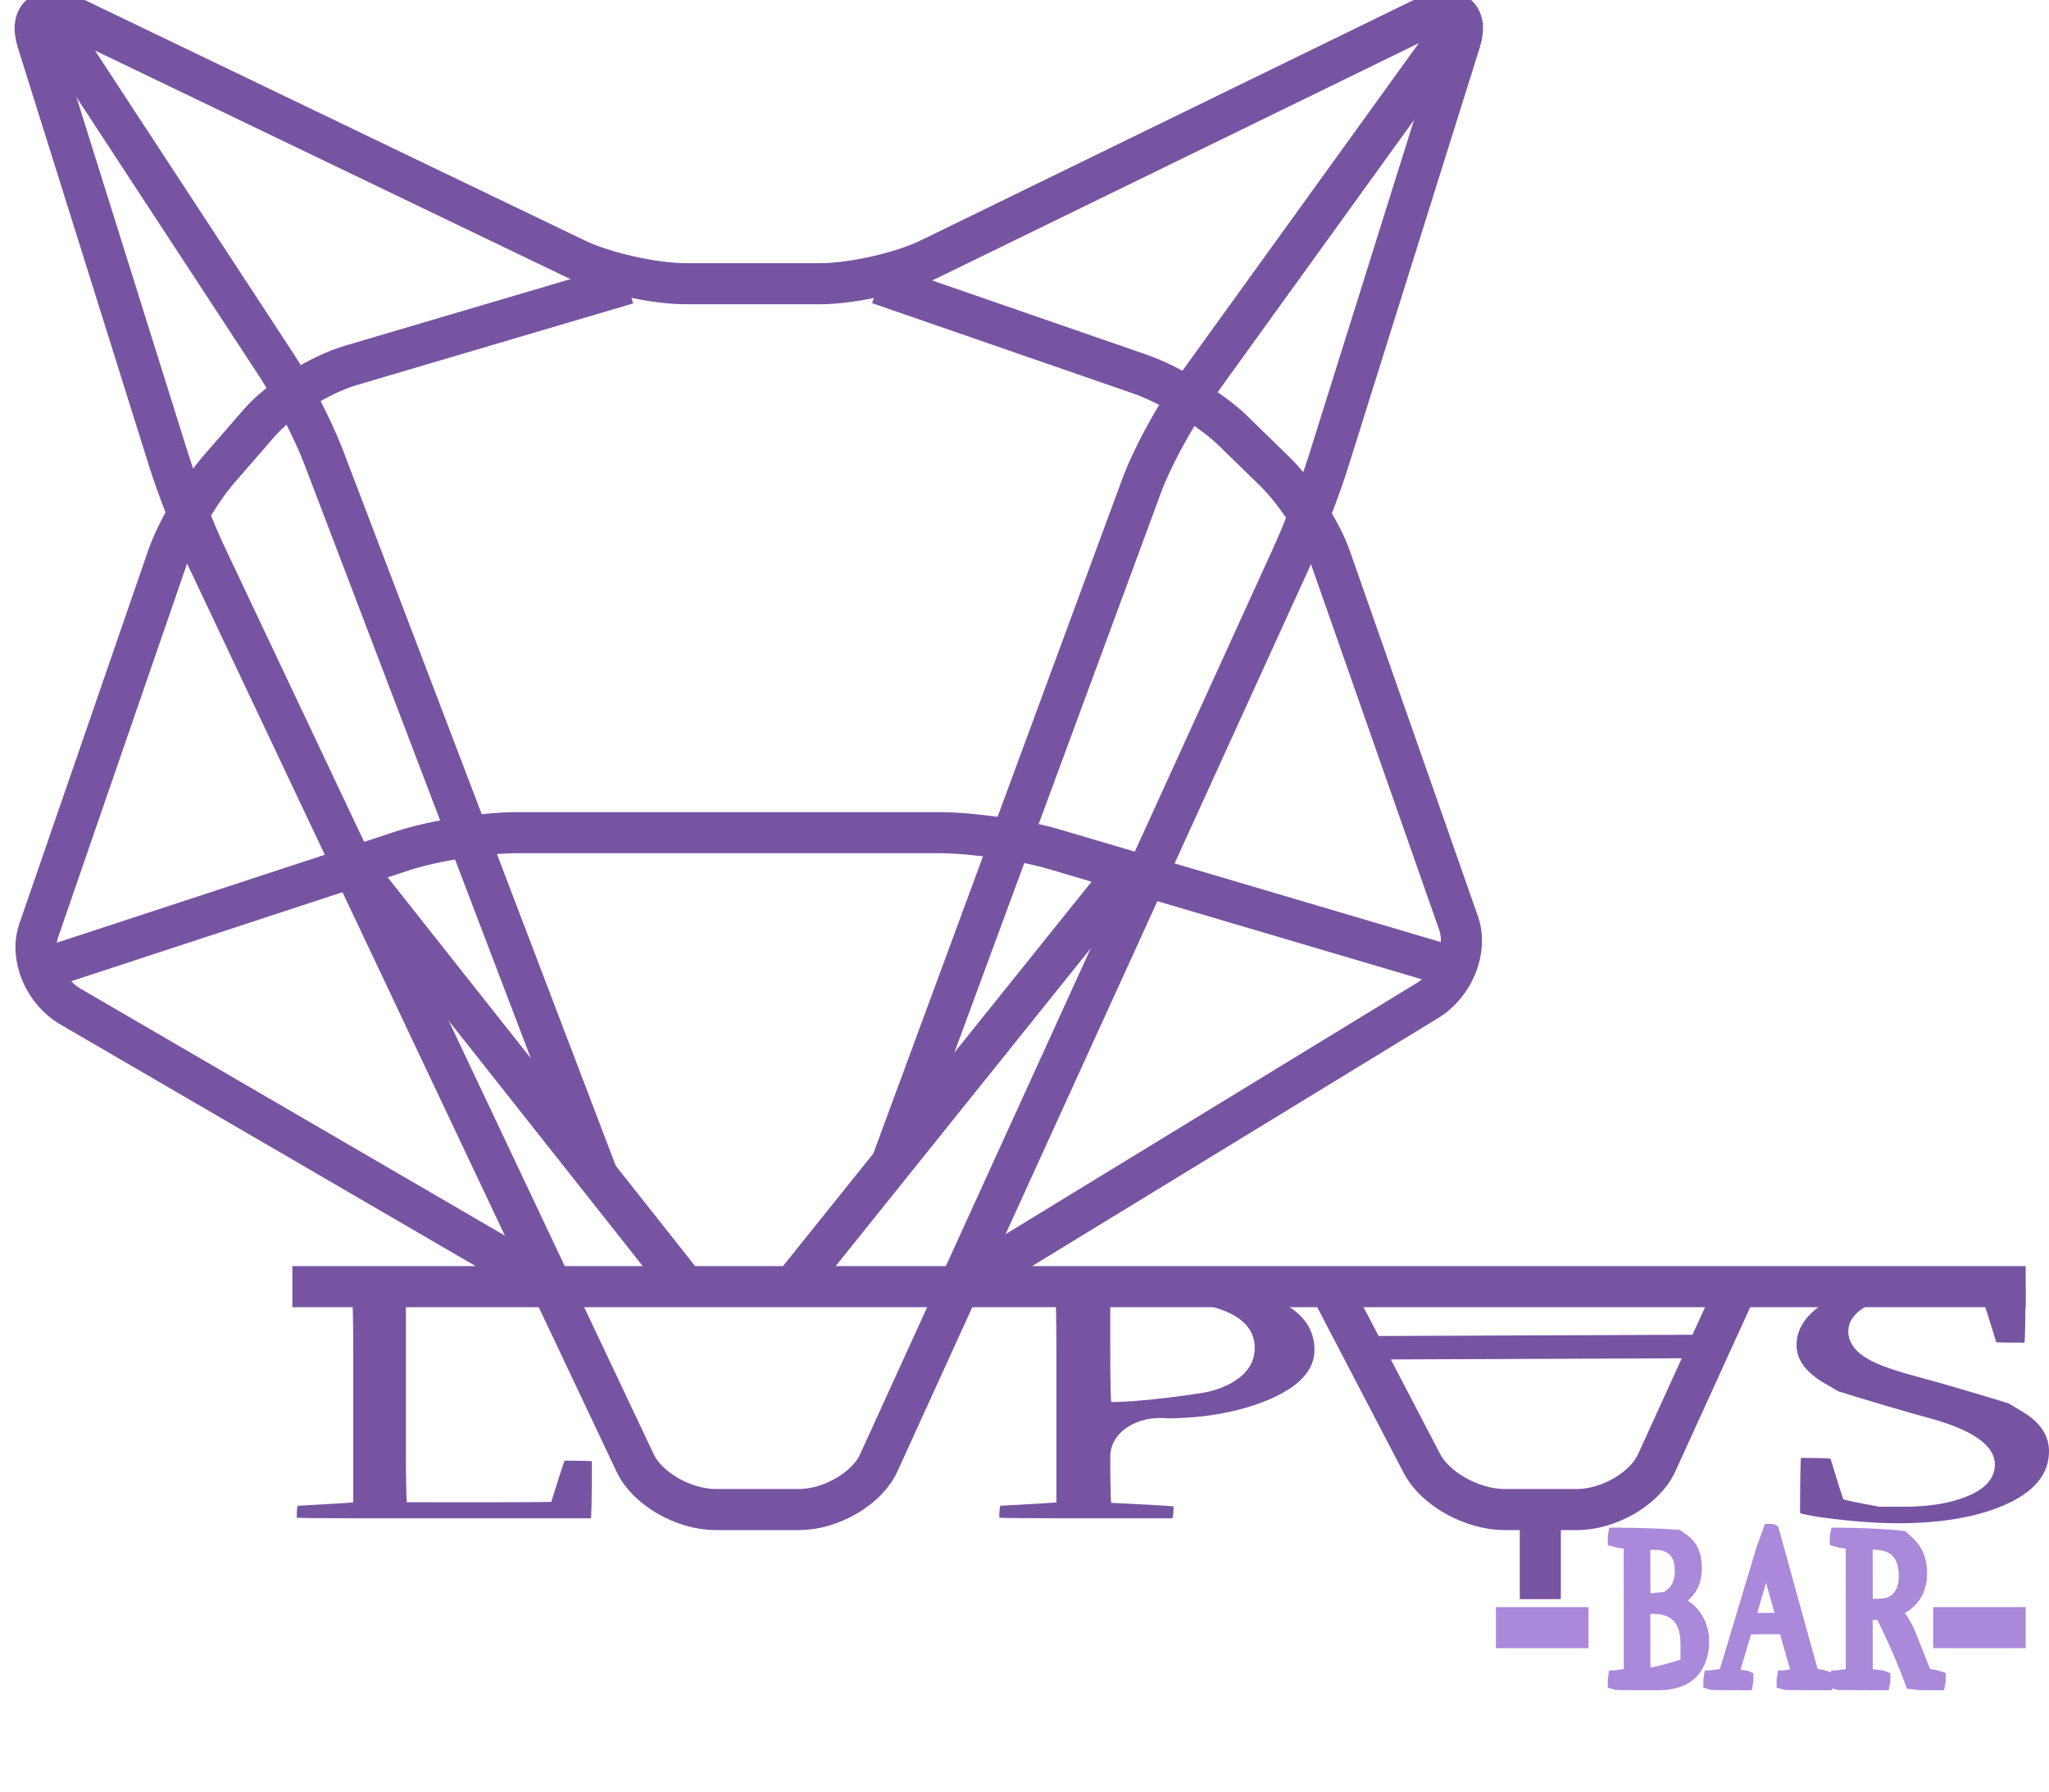<?xml version="1.0" encoding="utf-8"?>
<!-- Generator: Adobe Illustrator 16.0.0, SVG Export Plug-In . SVG Version: 6.00 Build 0)  -->
<!DOCTYPE svg PUBLIC "-//W3C//DTD SVG 1.1//EN" "http://www.w3.org/Graphics/SVG/1.1/DTD/svg11.dtd">
<svg version="1.1" id="Layer_1" xmlns="http://www.w3.org/2000/svg" xmlns:xlink="http://www.w3.org/1999/xlink" x="0px" y="0px"
	 width="349.192px" height="305.267px" viewBox="221.5 138.977 349.192 305.267"
	 enable-background="new 221.5 138.977 349.192 305.267" xml:space="preserve">
<g>
	<g>
		<g>
			<path fill="none" stroke="#7654A2" stroke-width="7" stroke-miterlimit="10" d="M227.864,145.981
				c-1.422-4.535,1.335-6.359,6.127-4.056L319.7,183.13c4.792,2.304,13.212,4.188,18.712,4.188h22.851
				c5.5,0,13.907-1.904,18.683-4.233l84.313-41.114c4.775-2.329,7.521-0.524,6.099,4.01l-22.429,71.521
				c-1.422,4.534-4.217,11.823-6.211,16.196l-70.461,154.533c-1.994,4.377-8.126,7.955-13.626,7.955h-14.135
				c-5.5,0-11.685-3.563-13.743-7.913l-73.132-154.615c-2.059-4.352-4.906-11.622-6.328-16.156L227.864,145.981z"/>
		</g>
		<g>
			<path fill="none" stroke="#7654A2" stroke-width="7" stroke-miterlimit="10" d="M315.531,358.204l-81.989-47.699
				c-4.544-2.645-6.991-8.49-5.437-12.993l21.947-63.582c1.554-4.502,5.509-11.269,8.789-15.036l6.957-7.992
				c3.28-3.767,10.216-8.106,15.413-9.641l47.201-13.943"/>
		</g>
		<g>
			<path fill="none" stroke="#7654A2" stroke-width="7" stroke-miterlimit="10" d="M371.263,187.319l44.477,15.388
				c5.098,1.763,12.229,6.096,15.854,9.629l7.166,6.988c3.621,3.532,7.875,10.101,9.451,14.598l21.865,62.361
				c1.576,4.498-0.793,10.41-5.267,13.142l-79.862,48.779"/>
		</g>
		<g>
			<path fill="none" stroke="#7654A2" stroke-width="7" stroke-miterlimit="10" d="M227.858,138.977l40.804,62.278
				c2.684,4.097,6.272,11.101,7.974,15.564l46.726,122.544"/>
		</g>
		<g>
			<path fill="none" stroke="#7654A2" stroke-width="7" stroke-miterlimit="10" d="M227.858,304.375l62.354-20.458
				c5.134-1.684,13.834-3.062,19.334-3.062h72.052c5.5,0,14.252,1.255,19.45,2.791l70.441,20.812"/>
		</g>
		<g>
			<path fill="none" stroke="#7654A2" stroke-width="7" stroke-miterlimit="10" d="M471.49,140.953l-47.172,65.361
				c-2.886,3.997-6.598,10.93-8.25,15.406l-42.563,115.317"/>
		</g>
		<g>
			
				<line fill="none" stroke="#7654A2" stroke-width="7" stroke-miterlimit="10" x1="413.518" y1="287.33" x2="356.614" y2="358.204"/>
		</g>
		<g>
			
				<line fill="none" stroke="#7654A2" stroke-width="7" stroke-miterlimit="10" x1="281.712" y1="286.705" x2="338.267" y2="358.204"/>
		</g>
	</g>
</g>
<g>
	<g>
		<path fill="#7654A2" d="M272.07,359.471c0-0.847,0.075-1.671,0.167-1.831c0,0,0,0,0.335,0h17.83c5.5,0,10.226,0.043,10.501,0.098
			c0,0,0,0,0,0.192l0,0c0,0.847-0.076,1.671-0.168,1.831c0,0,0,0-0.333,0l0,0c-5.075,0.271-9.453,0.537-9.729,0.591c0,0,0,0,0,0.194
			v25.572c0,4.693,0.075,8.665,0.167,8.825c0,0,0,0,0.335,0h13.818c5.5,0,10.226-0.034,10.501-0.078c0,0,0,0,0-0.155l0,0
			c1.131-3.644,2.131-6.729,2.223-6.855c0,0,0,0,0.335,0l0,0c2.096,0,4.037,0.043,4.313,0.097c0,0,0,0,0,0.193v0.706
			c0,4.693-0.076,8.662-0.168,8.822c0,0,0,0-0.334,0h-39.291c-5.5,0-10.226-0.043-10.502-0.096c0,0,0,0,0-0.193l0,0
			c0-0.847,0.075-1.686,0.167-1.861c0,0,0,0,0.335,0l0,0c4.744-0.256,8.851-0.508,9.126-0.561c0,0,0,0,0-0.194v-25.689
			c0-4.693-0.076-8.665-0.168-8.825c0,0,0,0-0.333,0l0,0c-4.744-0.271-8.851-0.538-9.127-0.591
			C272.07,359.664,272.07,359.664,272.07,359.471L272.07,359.471z"/>
	</g>
</g>
<g>
	<path fill="none" stroke="#7654A2" stroke-width="7" stroke-miterlimit="10" d="M448.102,358.204l15.757,30.188
		c2.235,4.285,8.567,7.796,14.067,7.796h12.275c5.5,0,11.633-3.579,13.627-7.954l13.69-30.029"/>
</g>
<g>
	<g>
		<path fill="#7654A2" d="M407.982,357.64c5.5,0,14.497,0.128,19.993,0.285c0,0,1.507,0.044,4.851,0.701
			c8.457,1.667,12.686,5.124,12.686,10.371c0,3.505-2.707,6.373-8.123,8.601c-4.813,1.955-10.396,2.972-16.748,3.051l0,0
			c-5.461-0.56-9.93,2.388-9.93,6.55c0,4.163,0.075,7.692,0.168,7.841c0,0,0,0,0.334,0.018l0,0
			c5.352,0.257,9.978,0.521,10.279,0.592c0,0,0,0,0,0.193l0,0c0,0.847-0.083,1.671-0.185,1.83c0,0,0,0-0.366,0h-18.633
			c-5.5,0-10.227-0.043-10.501-0.096c0,0,0,0,0-0.193l0,0c0-0.848,0.075-1.685,0.167-1.86c0,0,0,0,0.334,0l0,0
			c4.799-0.257,8.95-0.509,9.227-0.562c0,0,0,0,0-0.193v-25.69c0-4.693-0.075-8.665-0.168-8.825c0,0,0,0-0.334,0l0,0
			c-4.798-0.271-8.95-0.538-9.226-0.59c0,0,0,0,0-0.193l0,0c0-0.847,0.075-1.672,0.167-1.831c0,0,0,0,0.334,0h15.674V357.64z
			 M416.227,360.371c-2.758,0-5.238,0.042-5.516,0.096c0,0,0,0,0,0.193v8.376c0,4.693,0.075,8.663,0.168,8.823c0,0,0,0,0.334,0l0,0
			c3.281,0,10.381-0.745,15.776-1.658c0,0,8.343-1.41,8.343-7.55c0-2.984-1.889-5.151-5.666-6.509
			C426.391,360.962,421.91,360.371,416.227,360.371L416.227,360.371z"/>
	</g>
</g>
<g>
	<g>
		<path fill="#7654A2" d="M566.178,367.748c-2.206,0-4.236-0.034-4.514-0.076c0,0,0,0,0-0.155l0,0
			c-1.13-3.676-2.122-6.777-2.205-6.896c0,0,0,0-0.301-0.076c-2.943-0.757-6.117-1.134-9.527-1.134
			c-3.545,0-6.553,0.542-9.026,1.627c-2.74,1.201-4.111,2.798-4.111,4.793c0,1.916,1.221,3.545,3.66,4.881
			c1.639,0.892,4.313,1.831,8.022,2.818l0,0c3.668,0.975,10.725,3.035,15.678,4.582c0,0,0,0,2.375,1.431
			c2.976,1.802,4.464,4.039,4.464,6.713c0,3.989-2.644,7.088-7.925,9.296c-4.713,1.976-10.631,2.966-17.75,2.966
			c-3.645,0-7.84-0.311-12.586-0.932c-1.338-0.174-2.559-0.387-3.662-0.64c-0.334-0.076-0.5-0.173-0.5-0.291v-0.442
			c0-4.694,0.074-8.665,0.166-8.824c0,0,0,0,0.334,0l0,0c2.317,0,4.438,0.061,4.716,0.135c0,0,0,0,0,0.096l0,0
			c1.13,3.692,2.101,6.761,2.155,6.819c0,0,0,0,0.101,0.038l0,0c0.138,0.095,2.838,0.645,6,1.221c0,0,0,0,4.278,0
			c4.214,0,7.738-0.572,10.58-1.714c3.242-1.297,4.865-3.118,4.865-5.461c0-3.256-3.744-5.899-11.231-7.933l0,0
			c-3.725-1.007-10.65-3.046-15.396-4.532c0,0,0,0-2.406-1.395c-3.178-1.84-4.764-4.009-4.764-6.509c0-2.499,1.32-4.715,3.961-6.651
			c2.574-1.879,5.949-3.217,10.129-4.011c2.674-0.503,5.498-0.756,8.476-0.756c3.977,0,8.055,0.283,12.233,0.844
			c1.138,0.156,2.373,0.348,3.711,0.581c0.334,0.039,0.502,0.136,0.502,0.291v0.472c0,4.693-0.075,8.665-0.168,8.823
			C566.512,367.748,566.512,367.748,566.178,367.748L566.178,367.748z"/>
	</g>
</g>
<g>
	
		<line fill="none" stroke="#7654A2" stroke-width="7" stroke-miterlimit="10" x1="271.326" y1="358.204" x2="566.721" y2="358.204"/>
</g>
<g>
	<g>
		<path fill="#AA88DA" stroke="#AA88DA" stroke-width="2" stroke-miterlimit="10" d="M496.818,400.273
			c3.595,0,8.363,0.158,10.597,0.354c0,0,0,0,0.995,0.707c0.686,0.486,1.191,1.078,1.521,1.774c0.404,0.87,0.604,1.883,0.604,3.04
			c0,2.684-1.173,4.581-3.52,5.688c1.343,0.384,2.45,1.168,3.322,2.349c0.958,1.281,1.437,2.792,1.437,4.534
			c0,1.404-0.306,2.701-0.914,3.896c-1.146,2.238-3.428,3.357-6.845,3.357h-0.843c-3.594,0-6.598-0.027-6.677-0.063c0,0,0,0,0-0.124
			l0,0c0-0.545,0.022-1.081,0.047-1.194c0,0,0,0,0.095,0l0,0c1.349-0.164,2.514-0.326,2.59-0.36c0,0,0,0,0-0.126v-9.219
			c0-7.012-0.021-12.831-0.046-12.935c0,0,0,0-0.095,0l0,0c-1.348-0.174-2.512-0.347-2.591-0.38c0,0,0,0,0-0.126l0,0
			c0-0.544,0.022-1.071,0.047-1.174c0,0,0,0,0.095,0H496.818L496.818,400.273z M501.75,402.212c0,5.005,0.021,9.184,0.046,9.287
			c0,0,0,0,0.094,0l0,0c0.488,0,2.125-0.142,3.639-0.316c0,0,0,0,0.798-0.635c1.062-0.846,1.592-2.169,1.592-3.972
			c0-1.493-0.382-2.618-1.141-3.376c-0.704-0.696-1.601-1.07-2.69-1.12l0,0c-0.604-0.029-1.345-0.055-1.647-0.055
			s-0.612,0.027-0.689,0.064C501.75,402.087,501.75,402.087,501.75,402.212L501.75,402.212z M501.75,413.14
			c0,5.99,0.021,10.976,0.046,11.078c0,0,0,0,0.094,0l0,0c1,0,4.149-0.774,6.999-1.724c0,0,0,0,0-3.443
			c0-4.064-1.91-6.099-5.731-6.099l0,0c-0.697,0-1.33,0.026-1.407,0.063C501.75,413.016,501.75,413.016,501.75,413.14L501.75,413.14
			z"/>
		<path fill="#AA88DA" stroke="#AA88DA" stroke-width="2" stroke-miterlimit="10" d="M531.956,425.971
			c-3.596,0-6.6-0.026-6.678-0.063c0,0,0,0,0-0.126l0,0c0-0.543,0.021-1.081,0.048-1.192c0,0,0,0,0.094,0l0,0
			c1.238-0.163,2.294-0.31,2.346-0.323c0,0,0,0,0.021-0.05c0.018-0.05,0.018-0.112,0-0.187l0,0
			c-1.179-4.122-2.175-7.548-2.217-7.608c0,0,0,0-0.038,0l0,0c-3.453,0-6.317,0.023-6.364,0.05c0,0,0,0-0.029,0.062l0,0
			c-1.254,4.166-2.278,7.684-2.278,7.822c0,0,0,0,0.14,0.012l0,0c1.191,0.123,2.232,0.261,2.309,0.306c0,0,0,0,0,0.123l0,0
			c0,0.545-0.021,1.073-0.047,1.176c0,0,0,0-0.094,0l0,0c-3.43,0-6.301-0.026-6.378-0.063c0,0,0,0,0-0.125l0,0
			c0-0.544,0.021-1.082,0.046-1.193c0,0,0,0,0.095,0l0,0c1.301-0.163,2.404-0.32,2.449-0.348c0,0,0,0,0.028-0.063l4.035-13.445
			c1.816-6.053,3.335-11.054,3.375-11.116c0,0,0,0,0.04,0l0,0c0.394,0,0.756,0.023,0.802,0.051c0,0,0,0,0.028,0.062l3.644,13.189
			c1.706,6.174,3.129,11.274,3.163,11.336c0,0,0,0,0.066,0l0,0c1.261,0.185,2.352,0.368,2.421,0.403c0,0,0,0,0,0.137l0,0
			c0,0.544-0.023,1.073-0.052,1.175c0,0,0,0-0.104,0h-0.87V425.971z M525.166,414.557c-1.402-5.025-2.582-9.188-2.625-9.25
			c0,0,0,0-0.037,0c-0.056,0-0.094,0.037-0.112,0.111l0,0c-1.494,5.027-2.724,9.257-2.731,9.399c0,0,0,0,0.141,0l0,0
			c2.865,0,5.301-0.038,5.411-0.085C525.213,414.732,525.213,414.732,525.166,414.557L525.166,414.557z"/>
		<path fill="#AA88DA" stroke="#AA88DA" stroke-width="2" stroke-miterlimit="10" d="M534.738,400.273
			c3.595,0,8.556,0.24,11.022,0.533c0,0,0,0,1.146,1.07c1.341,1.255,2.014,2.958,2.014,5.111c0,2.472-0.915,4.352-2.747,5.631
			c-0.562,0.397-1.166,0.709-1.814,0.932c0.994,0.634,1.927,2.063,2.802,4.29l0,0c1.362,3.467,2.526,6.369,2.586,6.452
			c0,0,0,0,0.103,0l0,0c1.154,0.165,2.162,0.331,2.239,0.367c0,0,0,0,0,0.136l0,0c0,0.545-0.02,1.073-0.047,1.176c0,0,0,0-0.094,0
			l0,0c-2.486,0-4.6-0.021-4.693-0.05c0,0,0,0-0.039-0.101l0,0c-1.363-3.785-3.708-9.113-5.209-11.843c0,0,0,0-1.888,0l0,0
			c-0.187,0-0.401,0.025-0.479,0.05c0,0,0,0,0,0.101l0,0c0,5.487,0.021,10.056,0.047,10.151c0,0,0,0,0.094,0.013l0,0
			c1.502,0.165,2.802,0.336,2.887,0.381c0,0,0,0,0,0.124l0,0c0,0.543-0.022,1.072-0.051,1.175c0,0,0,0-0.104,0h-1.505
			c-3.596,0-6.599-0.027-6.677-0.063c0,0,0,0,0-0.123l0,0c0-0.546,0.021-1.081,0.048-1.194c0,0,0,0,0.093,0l0,0
			c1.348-0.164,2.514-0.327,2.591-0.36c0,0,0,0,0-0.126v-9.218c0-7.014-0.021-12.834-0.047-12.937c0,0,0,0-0.094,0l0,0
			c-1.348-0.175-2.513-0.346-2.591-0.38c0,0,0,0,0-0.125l0,0c0-0.545,0.021-1.074,0.048-1.174c0,0,0,0,0.093,0L534.738,400.273
			L534.738,400.273z M539.641,402.212c0,5.509,0.019,10.098,0.038,10.202c0,0,0,0,0.074,0c1.334,0,2.27-0.032,2.803-0.093
			c1.371-0.163,2.371-0.878,2.999-2.146c0.359-0.721,0.535-1.604,0.535-2.648c0-3.668-1.765-5.502-5.295-5.502l0,0
			c-0.558,0-1.076,0.027-1.154,0.064C539.641,402.087,539.641,402.087,539.641,402.212L539.641,402.212z"/>
	</g>
</g>
<g>
	<line fill="none" x1="273.513" y1="411.445" x2="291.495" y2="411.445"/>
</g>
<g>
	<line fill="none" x1="389.105" y1="411.445" x2="413.936" y2="411.445"/>
</g>
<g>
	
		<line fill="none" stroke="#AA88DA" stroke-width="7" stroke-miterlimit="10" x1="550.951" y1="416.308" x2="566.721" y2="416.308"/>
</g>
<g>
	
		<line fill="none" stroke="#AA88DA" stroke-width="7" stroke-miterlimit="10" x1="476.441" y1="416.308" x2="492.213" y2="416.308"/>
</g>
<line fill="none" stroke="#7654A2" stroke-width="4" stroke-miterlimit="10" x1="453.542" y1="368.627" x2="511.43" y2="368.395"/>
<line fill="none" stroke="#7654A2" stroke-width="7" stroke-miterlimit="10" x1="484" y1="398.518" x2="484" y2="411.445"/>
</svg>
